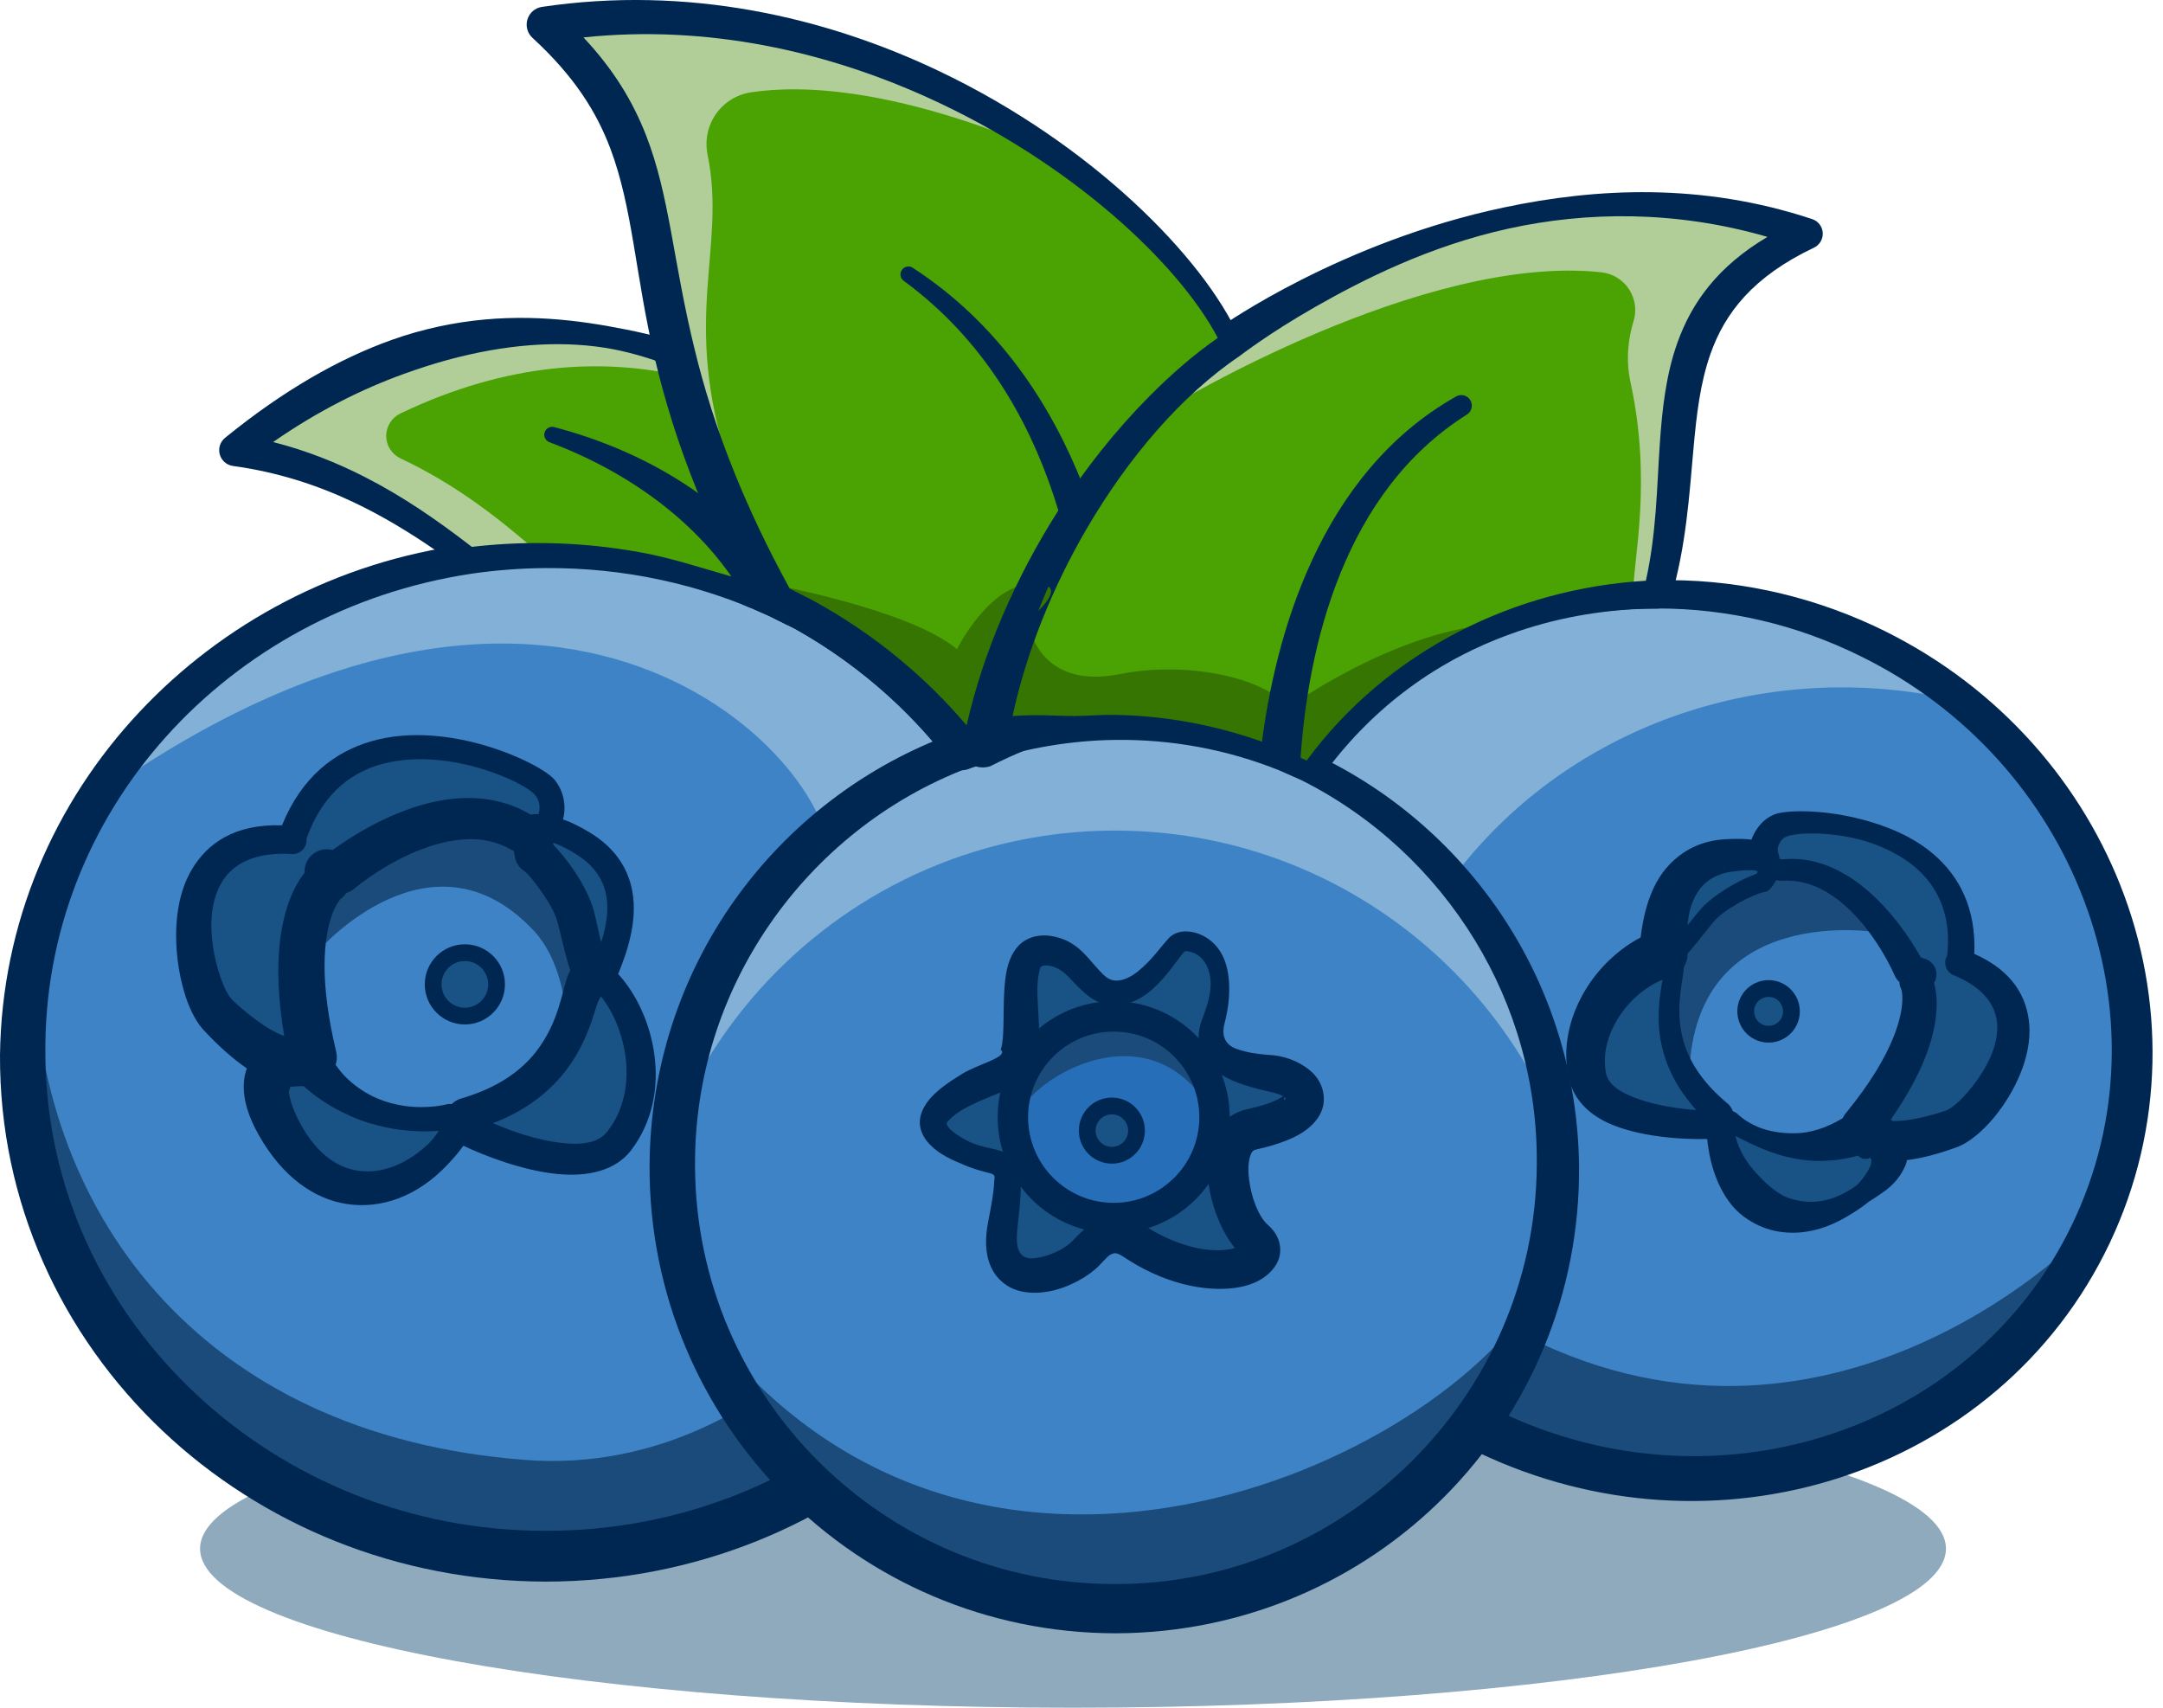 <svg width="95" height="75" viewBox="0 0 95 75" fill="none" xmlns="http://www.w3.org/2000/svg">
<path fill-rule="evenodd" clip-rule="evenodd" d="M47.127 61.029C68.287 61.029 85.467 64.159 85.467 68.015C85.467 71.87 68.287 75 47.127 75C25.966 75 8.787 71.87 8.787 68.015C8.787 64.159 25.966 61.029 47.127 61.029Z" fill="#8FA9BD"/>
<path fill-rule="evenodd" clip-rule="evenodd" d="M53.789 46.07C53.589 42.973 54.148 39.809 55.566 36.846C58.782 30.125 65.567 26.201 72.784 26.105C75.861 26.065 79.017 26.72 82.008 28.151C92.015 32.939 96.416 44.609 91.83 54.196C87.243 63.782 75.395 67.678 65.388 62.89C58.475 59.583 54.237 52.991 53.789 46.07Z" fill="#82B0D6"/>
<path fill-rule="evenodd" clip-rule="evenodd" d="M62.414 61.157C60.877 58.372 59.965 55.296 59.762 52.16C59.541 48.749 60.158 45.265 61.72 42.001C65.251 34.621 72.689 30.293 80.614 30.189C82.475 30.165 84.364 30.374 86.233 30.83C93.161 36.495 95.707 46.09 91.829 54.195C87.243 63.782 75.394 67.677 65.387 62.89C64.332 62.386 63.341 61.804 62.414 61.157V61.157Z" fill="#3F83C7"/>
<path fill-rule="evenodd" clip-rule="evenodd" d="M82.63 40.968C82.63 40.968 74.186 39.425 74.186 47.532L73.342 44.278L73.764 41.591L75.108 40.171L77.526 38.674L79.292 38.137L81.902 40.363L82.631 40.968H82.63Z" fill="#1A4B7B"/>
<path fill-rule="evenodd" clip-rule="evenodd" d="M91.453 54.938C86.622 63.98 75.132 67.552 65.387 62.89C64.332 62.386 63.339 61.805 62.413 61.158C61.409 59.34 60.672 57.396 60.225 55.393C61.38 55.678 63.127 56.461 65.671 57.952C79.727 66.187 91.311 54.383 91.311 54.383C91.311 54.383 91.365 54.589 91.453 54.938V54.938Z" fill="#1A4B7B"/>
<path fill-rule="evenodd" clip-rule="evenodd" d="M52.725 46.138C52.664 44.48 52.801 42.811 53.165 41.166C53.517 39.576 54.067 38.008 54.842 36.498C56.576 33.066 59.216 30.392 62.33 28.529C63.588 27.776 64.917 27.147 66.306 26.663C68.365 25.947 70.547 25.534 72.775 25.485C74.392 25.445 76.03 25.595 77.66 25.938C79.233 26.27 80.796 26.786 82.321 27.494C87.468 29.9 91.217 34.062 93.12 38.862C95.093 43.838 95.076 49.493 92.66 54.592C90.234 59.703 85.843 63.282 80.732 64.919C75.771 66.508 70.129 66.261 64.95 63.801C61.405 62.116 58.529 59.607 56.453 56.637C54.268 53.509 52.975 49.869 52.724 46.137L52.725 46.138ZM54.853 46C55.062 49.355 56.212 52.63 58.161 55.452C60.027 58.151 62.621 60.435 65.824 61.977C70.514 64.237 75.634 64.492 80.148 63.074C84.781 61.62 88.775 58.407 90.998 53.797C93.231 49.175 93.249 44.038 91.511 39.49C89.806 35.026 86.417 31.117 81.694 28.807C80.283 28.111 78.832 27.594 77.368 27.25C75.846 26.894 74.311 26.721 72.793 26.724C70.691 26.734 68.62 27.066 66.674 27.728C65.361 28.176 64.099 28.767 62.931 29.505C60.079 31.304 57.762 33.936 56.291 37.191C55.662 38.603 55.241 40.056 55.001 41.519C54.756 43.012 54.716 44.516 54.853 46V46Z" fill="#002752"/>
<path fill-rule="evenodd" clip-rule="evenodd" d="M35.185 27.111C38.307 28.787 40.98 31.14 42.986 33.961C43.206 34.271 43.419 34.587 43.623 34.907C43.787 35.166 43.946 35.428 44.099 35.693C45.922 38.848 46.96 42.475 46.96 46.332C46.96 58.482 36.662 68.346 23.979 68.346C11.296 68.346 0.998 58.482 0.998 46.332C0.998 35.288 9.504 26.134 20.578 24.556C21.688 24.398 22.823 24.316 23.979 24.316C27.584 24.316 30.997 25.113 34.035 26.534C34.425 26.716 34.809 26.909 35.185 27.111V27.111Z" fill="#1A4B7A"/>
<path fill-rule="evenodd" clip-rule="evenodd" d="M40.222 30.765C40.357 30.962 40.489 31.161 40.617 31.362C40.767 31.598 40.912 31.838 41.053 32.08C42.714 34.955 43.66 38.261 43.66 41.775C43.66 52.908 34.655 65.001 23.067 64.117C8.565 63.012 1.525 52.963 1.469 41.877C3.397 32.903 11.034 25.915 20.577 24.556C21.687 24.398 22.823 24.316 23.978 24.316C27.583 24.316 30.996 25.113 34.035 26.534C34.424 26.716 34.808 26.909 35.184 27.111C37.037 28.105 38.732 29.338 40.223 30.766L40.222 30.765Z" fill="#3F83C7"/>
<path fill-rule="evenodd" clip-rule="evenodd" d="M13.986 41.749C13.986 41.749 18.957 36.037 23.473 40.906C24.568 42.086 24.879 44.068 24.879 44.982C24.879 45.896 25.863 43.928 25.863 43.928L25.02 38.797L21.892 36.162L17.605 36.373L14.794 38.903L13.389 41.293L13.986 41.749V41.749Z" fill="#1A4B7B"/>
<path fill-rule="evenodd" clip-rule="evenodd" d="M4.375 34.842C7.854 29.41 13.724 25.532 20.576 24.556C21.686 24.398 22.822 24.316 23.978 24.316C27.583 24.316 30.996 25.113 34.034 26.534C34.424 26.716 34.807 26.909 35.184 27.111C38.306 28.786 40.979 31.139 42.985 33.96C43.205 34.27 43.417 34.586 43.621 34.907C43.786 35.165 43.945 35.427 44.098 35.693C44.301 36.043 44.493 36.399 44.676 36.76C43.799 38.341 43.081 39.586 43.081 39.586L36.251 38.481C38.032 35.402 26.805 20.305 6.091 33.756C5.498 34.141 4.926 34.502 4.375 34.842Z" fill="#82B0D6"/>
<path fill-rule="evenodd" clip-rule="evenodd" d="M35.455 26.607C37.063 27.434 38.559 28.437 39.917 29.586C41.298 30.755 42.533 32.077 43.6 33.523L44.275 34.491L44.782 35.297C45.768 36.943 46.544 38.721 47.079 40.594C47.602 42.424 47.889 44.347 47.918 46.331C47.953 49.52 47.312 52.567 46.109 55.34C44.877 58.182 43.054 60.733 40.799 62.86C36.47 66.943 30.526 69.454 23.977 69.461C17.43 69.451 11.486 66.941 7.159 62.856C2.705 58.651 -0.034 52.788 0 46.331C0.072 40.538 2.372 35.273 6.118 31.275C9.776 27.371 14.806 24.666 20.484 23.91C21.059 23.832 21.64 23.773 22.227 23.735C22.805 23.698 23.389 23.681 23.978 23.684C25.794 23.694 27.561 23.901 29.258 24.283C31.015 24.68 32.697 25.264 34.278 26.014L35.455 26.607V26.607ZM34.914 27.613L33.792 27.054C32.28 26.358 30.674 25.819 28.999 25.461C27.384 25.116 25.703 24.939 23.978 24.949C23.42 24.952 22.866 24.975 22.318 25.017C21.763 25.059 21.212 25.121 20.669 25.202C15.348 26.009 10.651 28.612 7.294 32.353C3.928 36.105 1.927 41.003 1.993 46.331C2.024 52.194 4.582 57.475 8.652 61.265C12.615 64.957 18.019 67.239 23.978 67.23C29.936 67.237 35.339 64.954 39.3 61.261C41.356 59.343 43.022 57.045 44.179 54.485C45.312 51.981 45.968 49.23 45.999 46.331C46.026 44.511 45.813 42.742 45.385 41.051C44.943 39.303 44.279 37.638 43.414 36.087L42.968 35.321L42.37 34.397C41.417 33.005 40.3 31.725 39.043 30.584C37.794 29.45 36.411 28.451 34.914 27.613Z" fill="#002752"/>
<path fill-rule="evenodd" clip-rule="evenodd" d="M57.471 33.703C63.953 36.859 68.425 43.512 68.425 51.201C68.425 61.935 59.71 70.649 48.976 70.649C38.242 70.649 29.527 61.935 29.527 51.201C29.527 42.839 34.816 35.703 42.227 32.957C42.262 32.944 42.297 32.931 42.332 32.918C42.607 32.818 42.885 32.724 43.165 32.636C45.001 32.061 46.952 31.752 48.976 31.752C51.614 31.752 54.13 32.278 56.425 33.232C56.779 33.379 57.127 33.536 57.471 33.703V33.703Z" fill="#82B0D6"/>
<path fill-rule="evenodd" clip-rule="evenodd" d="M68.345 49.421C68.398 50.007 68.425 50.6 68.425 51.2C68.425 61.934 59.71 70.649 48.976 70.649C38.242 70.649 29.527 61.934 29.527 51.2C29.527 50.6 29.554 50.007 29.608 49.422C31.834 44.05 36.232 39.803 41.703 37.776C41.74 37.762 41.778 37.748 41.816 37.734C42.112 37.626 42.412 37.525 42.715 37.43C44.693 36.811 46.796 36.477 48.976 36.477C51.819 36.477 54.53 37.044 57.004 38.072C57.385 38.23 57.761 38.4 58.131 38.58C62.724 40.815 66.379 44.681 68.345 49.421Z" fill="#3F83C7"/>
<path fill-rule="evenodd" clip-rule="evenodd" d="M67.71 56.44C63.365 64.36 42.533 73.765 30.719 57.858L30.717 57.905C33.451 65.339 40.599 70.648 48.977 70.648C57.895 70.648 65.42 64.632 67.71 56.44V56.44ZM68.469 54.32C68.481 54.236 68.487 54.191 68.487 54.191C68.482 54.234 68.476 54.277 68.469 54.32Z" fill="#1A4B7A"/>
<path fill-rule="evenodd" clip-rule="evenodd" d="M57.75 33.128C61.182 34.738 64.088 37.293 66.134 40.458C68.137 43.556 69.305 47.242 69.353 51.201C69.401 56.842 67.155 61.98 63.474 65.698C59.779 69.431 54.638 71.722 48.976 71.731C43.314 71.72 38.185 69.419 34.482 65.695C30.786 61.979 28.509 56.851 28.529 51.201C28.552 46.866 29.916 42.845 32.249 39.554C34.629 36.198 38.008 33.602 41.942 32.187L42.051 32.148L42.923 31.862C43.894 31.57 44.894 31.345 45.92 31.202C46.918 31.062 47.938 30.996 48.977 31.009C50.324 31.027 51.639 31.174 52.909 31.442C54.215 31.718 55.474 32.119 56.673 32.635L57.75 33.128V33.128ZM57.191 34.278L56.177 33.829C55.047 33.376 53.863 33.031 52.639 32.805C51.453 32.585 50.228 32.48 48.977 32.495C48.017 32.507 47.074 32.594 46.155 32.745C45.213 32.898 44.296 33.122 43.408 33.41L42.613 33.689L42.513 33.727C38.943 35.088 35.912 37.525 33.784 40.624C31.717 43.634 30.505 47.276 30.526 51.201C30.544 56.284 32.628 60.88 35.971 64.205C39.308 67.523 43.904 69.577 48.976 69.568C54.047 69.576 58.634 67.512 61.977 64.202C65.335 60.878 67.453 56.294 67.496 51.201C67.54 47.579 66.542 44.188 64.785 41.305C62.963 38.315 60.334 35.866 57.19 34.279L57.191 34.278Z" fill="#002752"/>
<path fill-rule="evenodd" clip-rule="evenodd" d="M20.416 41.838C21.184 41.838 21.808 42.462 21.808 43.23C21.808 43.999 21.184 44.623 20.416 44.623C19.647 44.623 19.023 43.999 19.023 43.23C19.023 42.462 19.648 41.838 20.416 41.838Z" fill="#195285"/>
<path fill-rule="evenodd" clip-rule="evenodd" d="M20.417 41.471C21.389 41.471 22.178 42.26 22.178 43.231C22.178 44.203 21.388 44.992 20.417 44.992C19.445 44.992 18.656 44.203 18.656 43.231C18.656 42.26 19.445 41.471 20.417 41.471ZM20.417 42.207C19.852 42.207 19.393 42.666 19.393 43.231C19.393 43.797 19.852 44.255 20.417 44.255C20.982 44.255 21.441 43.797 21.441 43.231C21.441 42.666 20.982 42.207 20.417 42.207Z" fill="#002752"/>
<path fill-rule="evenodd" clip-rule="evenodd" d="M13.597 47.657C13.495 47.698 13.17 47.802 12.605 47.717C12.084 47.639 11.697 47.19 11.697 46.662C11.697 46.134 12.084 45.686 12.606 45.608C12.869 45.569 13.126 45.566 13.339 45.581C13.865 45.619 14.284 46.036 14.325 46.563C14.363 47.055 14.058 47.505 13.597 47.657V47.657Z" fill="#002752"/>
<path fill-rule="evenodd" clip-rule="evenodd" d="M12.763 46.662C12.213 46.579 11.172 46.175 9.584 44.587C8.445 43.447 6.943 36.591 12.66 36.88C12.726 36.884 12.791 36.889 12.853 36.897C12.844 36.814 12.851 36.735 12.877 36.663C15.228 30.187 23.188 33.624 23.948 34.601C24.412 35.197 24.291 36.01 23.883 36.413C24.201 36.364 24.727 36.507 25.584 37.027C28.293 38.67 27.02 41.542 26.511 42.746C26.483 42.813 26.455 42.867 26.427 42.912C26.447 42.928 26.467 42.946 26.488 42.966C28.039 44.425 28.966 47.806 27.206 50.098C25.838 51.879 21.845 50.278 20.431 49.55C20.316 49.49 20.247 49.369 20.253 49.24C20.259 49.111 20.334 48.982 20.459 48.948C25.795 47.444 25.163 43.105 25.973 42.765C25.702 42.196 25.471 40.935 25.284 40.245C24.983 39.134 23.802 37.721 23.478 37.512C23.478 37.512 23.319 36.95 23.532 36.626C23.324 36.689 23.083 36.665 22.828 36.519C19.427 34.565 14.94 38.291 14.94 38.291C14.744 38.324 14.545 38.312 14.351 38.268C14.398 38.515 14.387 38.695 14.387 38.695C14.387 38.695 12.32 40.215 13.74 46.434C13.609 46.547 13.441 46.603 13.262 46.644C13.117 46.633 12.943 46.635 12.764 46.662H12.763ZM12.763 46.662C13.085 46.71 13.239 46.649 13.239 46.649C13.247 46.647 13.255 46.646 13.262 46.644C13.466 46.659 13.613 46.699 13.636 46.728C16.067 49.924 19.749 49.044 19.749 49.044C19.749 49.044 21 48.928 19.24 50.688C16.91 53.018 13.867 52.656 12.2 49.437C11.126 47.364 11.986 46.778 12.763 46.661V46.662Z" fill="#195285"/>
<path fill-rule="evenodd" clip-rule="evenodd" d="M12.385 36.246C13.257 34.101 14.707 33.022 16.301 32.557C19.703 31.565 23.82 33.551 24.376 34.267C24.679 34.653 24.804 35.106 24.792 35.536C24.788 35.691 24.766 35.842 24.728 35.986C24.749 35.993 24.77 36.001 24.791 36.009C25.084 36.115 25.441 36.285 25.875 36.544C26.948 37.187 27.48 38.005 27.707 38.85C28.096 40.294 27.527 41.854 27.15 42.775C27.942 43.635 28.56 44.942 28.744 46.34C28.93 47.76 28.666 49.265 27.731 50.503C27.043 51.415 25.82 51.692 24.472 51.559C22.965 51.411 21.304 50.769 20.351 50.319C20.192 50.546 19.973 50.814 19.676 51.127C18.336 52.56 16.727 53.108 15.223 52.876C13.776 52.654 12.398 51.669 11.374 49.865C10.68 48.645 10.633 47.778 10.76 47.202C10.782 47.105 10.809 47.011 10.842 46.924C10.833 46.918 10.824 46.911 10.814 46.904C10.294 46.541 9.664 46.017 8.937 45.232C8.677 44.953 8.378 44.449 8.158 43.783C7.653 42.252 7.449 39.855 8.412 38.208C9.089 37.051 10.291 36.179 12.383 36.247L12.385 36.246ZM12.483 45.501C12.205 43.848 12.178 42.557 12.273 41.559C12.443 39.794 12.988 38.817 13.38 38.328C13.362 38.046 13.469 37.767 13.675 37.569C13.911 37.341 14.247 37.248 14.566 37.322L14.615 37.326C15.325 36.808 17.232 35.537 19.339 35.16C20.645 34.927 22.019 35.021 23.264 35.753C23.279 35.762 23.302 35.773 23.312 35.778C23.425 35.749 23.54 35.744 23.651 35.76C23.678 35.68 23.694 35.593 23.697 35.504C23.703 35.312 23.652 35.108 23.518 34.935C23.043 34.324 19.499 32.721 16.611 33.602C15.286 34.006 14.12 34.98 13.461 36.832C13.481 37.018 13.415 37.203 13.282 37.334C13.149 37.466 12.963 37.529 12.776 37.506L12.627 37.497C11.03 37.452 10.108 38.022 9.659 38.893C9.081 40.013 9.257 41.529 9.601 42.661C9.78 43.254 10.006 43.735 10.227 43.942C10.751 44.428 11.211 44.784 11.61 45.046C11.959 45.275 12.248 45.416 12.482 45.501H12.483ZM24.313 37.015C24.308 37.026 24.302 37.038 24.296 37.049C24.297 37.069 24.299 37.098 24.299 37.098C24.571 37.377 24.929 37.801 25.252 38.292C25.615 38.842 25.943 39.468 26.088 40.025C26.181 40.383 26.285 40.895 26.4 41.384C26.571 40.866 26.702 40.271 26.667 39.671C26.621 38.89 26.266 38.106 25.291 37.506C25.006 37.331 24.763 37.201 24.553 37.11C24.464 37.071 24.385 37.04 24.313 37.015ZM26.392 43.757C26.324 43.879 26.247 44.017 26.206 44.155C25.957 44.995 25.59 46.119 24.731 47.169C24.063 47.987 23.1 48.769 21.651 49.327C22.486 49.687 23.589 50.072 24.618 50.19C25.45 50.286 26.242 50.249 26.676 49.692C27.411 48.751 27.611 47.59 27.484 46.495C27.363 45.448 26.951 44.454 26.391 43.757H26.392ZM19.268 49.664C18.864 49.695 18.286 49.706 17.619 49.624C17.166 49.566 16.672 49.467 16.156 49.305C15.698 49.162 15.236 48.958 14.756 48.701C14.276 48.443 13.804 48.119 13.336 47.702C13.286 47.706 13.234 47.706 13.183 47.702L12.919 47.716C12.883 47.721 12.847 47.725 12.811 47.727C12.799 47.729 12.786 47.732 12.774 47.736C12.766 47.739 12.754 47.741 12.743 47.743C12.747 47.796 12.681 47.893 12.691 47.984C12.726 48.258 12.827 48.596 13.022 49.011C13.642 50.329 14.507 51.146 15.509 51.375C16.588 51.62 17.759 51.223 18.8 50.249C19.018 50.043 19.161 49.834 19.268 49.664ZM24.263 37.104C24.263 37.104 24.263 37.105 24.262 37.105C24.262 37.105 24.262 37.104 24.263 37.104ZM22.571 37.375C22.51 37.349 22.448 37.318 22.386 37.282C21.521 36.797 20.572 36.781 19.679 36.958C17.469 37.397 15.554 39.032 15.554 39.032C15.452 39.117 15.334 39.18 15.208 39.216C15.144 39.317 15.061 39.406 14.963 39.479C14.963 39.479 14.249 40.173 14.255 42.455C14.258 43.436 14.401 44.665 14.768 46.198C14.811 46.389 14.8 46.585 14.741 46.764C14.905 46.998 15.076 47.207 15.27 47.386C15.678 47.766 16.114 48.044 16.552 48.231C16.969 48.41 17.381 48.516 17.76 48.569C18.826 48.719 19.618 48.499 19.618 48.499C19.644 48.492 19.67 48.489 19.696 48.486C19.696 48.486 19.751 48.483 19.837 48.489C19.953 48.374 20.096 48.29 20.259 48.243C21.884 47.769 22.89 47.017 23.531 46.204C24.575 44.881 24.695 43.424 24.965 42.781C24.99 42.722 25.017 42.667 25.044 42.616C25.005 42.498 24.967 42.371 24.929 42.24C24.759 41.645 24.606 40.925 24.476 40.462C24.365 40.066 24.108 39.631 23.841 39.243C23.504 38.752 23.155 38.333 23.007 38.24C22.829 38.126 22.699 37.95 22.642 37.747C22.642 37.747 22.598 37.592 22.571 37.375Z" fill="#002752"/>
<path fill-rule="evenodd" clip-rule="evenodd" d="M78.112 43.513C77.612 43.273 77.012 43.485 76.772 43.985C76.533 44.485 76.745 45.085 77.245 45.324C77.744 45.563 78.344 45.352 78.584 44.852C78.823 44.352 78.611 43.752 78.112 43.513Z" fill="#195285"/>
<path fill-rule="evenodd" clip-rule="evenodd" d="M78.269 43.18C78.953 43.506 79.242 44.327 78.915 45.01C78.588 45.693 77.768 45.982 77.085 45.655C76.402 45.328 76.112 44.508 76.439 43.825C76.766 43.142 77.587 42.852 78.269 43.18ZM77.952 43.844C77.635 43.693 77.256 43.827 77.104 44.143C76.953 44.46 77.087 44.84 77.403 44.991C77.719 45.142 78.099 45.008 78.251 44.692C78.402 44.376 78.268 43.996 77.952 43.844Z" fill="#002752"/>
<path fill-rule="evenodd" clip-rule="evenodd" d="M81.29 50.573C80.945 50.236 80.866 49.703 81.111 49.278C81.375 48.821 81.933 48.625 82.424 48.818C82.607 48.89 82.817 48.994 83.019 49.13C83.456 49.425 83.611 49.996 83.383 50.473C83.156 50.949 82.614 51.187 82.11 51.032C81.588 50.872 81.355 50.647 81.29 50.573V50.573Z" fill="#002752"/>
<path fill-rule="evenodd" clip-rule="evenodd" d="M73.057 41.895C73.052 41.849 73.051 41.795 73.054 41.732C73.106 40.59 73.186 37.844 75.944 37.569C76.817 37.483 77.285 37.569 77.518 37.727C77.348 37.255 77.559 36.568 78.15 36.273C79.119 35.789 86.697 36.082 86.107 42.08C86.101 42.146 86.077 42.211 86.038 42.273C86.09 42.29 86.143 42.31 86.197 42.333C90.816 44.262 87.044 49.105 85.714 49.574C83.862 50.227 82.889 50.154 82.423 50.012C82.292 49.923 82.156 49.856 82.037 49.81C81.912 49.71 81.799 49.602 81.739 49.463C85.207 45.093 84.15 43.113 84.15 43.113C84.15 43.113 84.21 42.967 84.34 42.79C84.17 42.752 84.008 42.686 83.866 42.586C83.866 42.586 81.733 37.952 78.312 38.21C78.055 38.229 77.857 38.157 77.716 38.029C77.762 38.364 77.424 38.748 77.424 38.748C77.09 38.79 75.625 39.459 74.967 40.222C74.559 40.695 73.901 41.603 73.472 41.95C73.982 42.524 71.846 45.709 75.489 48.91C75.574 48.985 75.585 49.114 75.541 49.218C75.497 49.322 75.397 49.392 75.284 49.396C73.893 49.436 70.138 49.193 69.731 47.271C69.208 44.798 71.215 42.48 72.99 41.914C73.013 41.907 73.036 41.9 73.058 41.895H73.057ZM82.422 50.012C82.992 50.397 83.448 51.184 81.819 52.414C79.288 54.324 76.751 53.461 75.792 50.743C75.068 48.691 76.011 49.254 76.011 49.254C76.011 49.254 78.584 51.338 81.709 49.735C81.739 49.72 81.869 49.744 82.036 49.81C82.041 49.814 82.046 49.818 82.052 49.823C82.052 49.823 82.151 49.929 82.423 50.013L82.422 50.012Z" fill="#195285"/>
<path fill-rule="evenodd" clip-rule="evenodd" d="M72.055 41.172C72.174 40.234 72.439 38.897 73.312 37.982C73.886 37.38 74.682 36.9 75.871 36.852C76.306 36.831 76.652 36.84 76.927 36.874C76.953 36.797 76.984 36.72 77.022 36.646C77.201 36.29 77.486 35.962 77.902 35.78C78.339 35.579 79.944 35.525 81.669 35.96C82.814 36.249 84.018 36.725 84.957 37.545C86.049 38.498 86.796 39.883 86.714 41.892C88.4 42.637 89.027 43.796 89.125 44.979C89.245 46.429 88.463 47.996 87.599 49.053C87.03 49.751 86.404 50.211 85.992 50.365C85.114 50.691 84.416 50.859 83.866 50.935C83.828 50.94 83.791 50.945 83.754 50.949C83.743 51.022 83.724 51.097 83.691 51.173C83.527 51.552 83.265 52.001 82.585 52.446C82.433 52.546 82.276 52.661 82.086 52.77C81.751 53.047 81.407 53.261 81.077 53.453C80.05 54.053 79.047 54.242 78.107 54.087C77.637 54.01 77.194 53.831 76.785 53.568C76.528 53.404 76.286 53.199 76.08 52.952C75.645 52.432 75.333 51.761 75.138 50.974C75.053 50.585 75.003 50.274 74.981 50.023C73.869 50.051 71.937 49.929 70.611 49.31C69.742 48.905 69.136 48.273 68.928 47.441C68.579 46.041 68.93 44.664 69.606 43.518C70.221 42.476 71.135 41.654 72.055 41.171L72.055 41.172ZM74.501 48.753C73.594 47.739 73.157 46.752 72.968 45.852C72.734 44.734 72.889 43.751 73.021 43.027C72.357 43.293 71.676 43.831 71.192 44.532C70.687 45.262 70.365 46.155 70.53 47.102C70.626 47.649 71.165 47.961 71.778 48.2C72.65 48.542 73.701 48.694 74.501 48.752L74.501 48.753ZM74.118 40.636C74.319 40.386 74.51 40.144 74.665 39.965C74.969 39.606 75.435 39.264 75.896 38.983C76.379 38.689 76.861 38.472 77.155 38.372C77.171 38.347 77.188 38.318 77.204 38.286C77.188 38.278 77.172 38.267 77.156 38.257C77.071 38.205 76.928 38.218 76.716 38.22C76.523 38.221 76.293 38.247 76.014 38.288C75.147 38.426 74.681 38.893 74.419 39.433C74.233 39.817 74.151 40.24 74.118 40.635V40.636ZM78.157 37.721L78.275 37.743C79.464 37.617 80.526 38.029 81.43 38.65C82.97 39.71 84.016 41.421 84.367 42.052L84.493 42.096C84.728 42.148 84.921 42.316 85.006 42.542C85.083 42.749 85.059 42.979 84.945 43.166C85.085 43.661 85.195 44.637 84.667 46.147C84.379 46.969 83.876 47.969 83.049 49.163C83.07 49.187 83.092 49.21 83.114 49.234C83.327 49.24 83.599 49.223 83.939 49.167C84.349 49.099 84.843 48.983 85.434 48.786C85.758 48.68 86.243 48.22 86.692 47.632C87.246 46.906 87.748 45.974 87.72 45.06C87.695 44.226 87.201 43.451 85.962 42.895L85.845 42.846C85.67 42.788 85.532 42.652 85.47 42.479C85.409 42.31 85.427 42.123 85.519 41.969C85.766 39.791 84.79 38.425 83.471 37.624C82.843 37.242 82.144 36.974 81.462 36.818C80.052 36.496 78.74 36.584 78.396 36.77C78.249 36.853 78.166 36.992 78.113 37.13C78.063 37.26 78.072 37.4 78.119 37.512C78.144 37.581 78.156 37.652 78.157 37.722V37.721ZM81.659 50.737C81.659 50.737 81.659 50.737 81.659 50.737L81.668 50.743C81.668 50.743 81.663 50.739 81.659 50.737ZM81.6 50.754C80.524 51.047 79.577 51.038 78.741 50.866C78.003 50.716 77.389 50.455 76.89 50.222C76.63 50.1 76.403 49.985 76.222 49.888C76.264 50.057 76.324 50.273 76.444 50.514C76.689 51.038 77.033 51.428 77.375 51.771C77.512 51.909 77.647 52.039 77.792 52.154C78.016 52.33 78.239 52.496 78.501 52.592C79.132 52.823 79.864 52.874 80.643 52.564C80.945 52.443 81.245 52.268 81.55 52.059C81.86 51.733 82.039 51.451 82.152 51.204C82.195 51.112 82.182 51.023 82.191 50.945C82.196 50.909 82.14 50.861 82.14 50.861C82.14 50.861 82.082 50.845 82.089 50.861C82.098 50.881 82.032 50.889 82.032 50.889C82.032 50.889 81.999 50.91 81.987 50.901C81.942 50.866 81.876 50.914 81.824 50.895C81.744 50.854 81.678 50.816 81.628 50.775C81.618 50.768 81.609 50.76 81.6 50.753L81.6 50.754ZM80.93 49.11C80.96 49.042 80.999 48.976 81.047 48.916C82.161 47.56 82.797 46.452 83.152 45.574C83.737 44.128 83.509 43.455 83.509 43.455C83.454 43.352 83.425 43.239 83.423 43.126C83.341 43.059 83.276 42.974 83.231 42.877C83.231 42.877 82.361 40.795 80.768 39.551C80.089 39.021 79.281 38.636 78.344 38.678C78.224 38.684 78.112 38.677 78.01 38.659C77.892 38.878 77.749 39.038 77.749 39.038C77.679 39.118 77.581 39.169 77.475 39.183C77.306 39.201 76.813 39.401 76.309 39.688C75.919 39.91 75.523 40.186 75.264 40.481C74.992 40.801 74.605 41.315 74.254 41.727C74.209 41.78 74.165 41.831 74.121 41.88C74.124 42.092 74.064 42.295 73.955 42.467C73.95 42.559 73.941 42.658 73.926 42.763C73.834 43.425 73.606 44.453 73.913 45.63C74.147 46.526 74.712 47.498 75.878 48.465C75.987 48.556 76.061 48.674 76.109 48.804C76.191 48.836 76.241 48.867 76.241 48.867C76.259 48.877 76.277 48.89 76.293 48.903C76.293 48.903 76.611 49.242 77.211 49.493C77.64 49.674 78.207 49.781 78.842 49.771C79.495 49.762 80.194 49.554 80.929 49.11H80.93ZM81.361 50.55L81.43 50.613L81.41 50.594H81.411C81.391 50.577 81.374 50.562 81.36 50.55L81.361 50.55Z" fill="#002752"/>
<path fill-rule="evenodd" clip-rule="evenodd" d="M44.645 46.623C45.297 45.151 43.953 41.185 46.342 41.809C47.517 42.116 47.866 43.68 49.078 43.61C50.29 43.541 51.226 41.983 51.675 41.497C52.126 41.012 54.342 41.601 53.303 44.822C52.751 46.534 54.411 46.935 55.832 47.143C57.252 47.351 58.533 48.84 54.966 49.602C53.235 49.972 53.962 53.447 55.105 54.451C56.248 55.455 53.304 56.702 49.979 54.624C48.834 53.908 48.455 54.243 47.693 55.04C46.759 56.016 43.527 57.092 44.047 53.767C44.567 50.443 44.091 51.368 42.428 50.641C38.311 48.84 44.338 47.315 44.645 46.623Z" fill="#195285"/>
<path fill-rule="evenodd" clip-rule="evenodd" d="M43.949 46.12C43.93 46.178 43.909 46.233 43.884 46.284L43.949 46.12ZM43.949 46.12C44.076 45.719 44.07 45.158 44.078 44.59C44.09 43.762 44.1 42.92 44.292 42.324C44.464 41.791 44.753 41.403 45.189 41.216C45.517 41.075 45.944 41.018 46.506 41.184C46.813 41.275 47.08 41.418 47.316 41.606C47.692 41.905 47.987 42.309 48.307 42.649C48.514 42.868 48.72 43.076 49.048 43.066C49.389 43.056 49.703 42.88 49.984 42.656C50.591 42.171 51.065 41.477 51.346 41.189C51.486 41.045 51.702 40.932 51.974 40.91C52.471 40.87 53.196 41.114 53.627 41.844C53.819 42.167 53.943 42.588 53.978 43.127C54.011 43.625 53.971 44.231 53.776 44.973C53.669 45.414 53.77 45.703 53.998 45.895C54.165 46.035 54.395 46.099 54.639 46.166C55.047 46.277 55.51 46.315 55.948 46.347C56.613 46.42 57.248 46.726 57.638 47.104C57.958 47.412 58.115 47.789 58.141 48.167C58.173 48.626 57.992 49.154 57.361 49.628C56.944 49.941 56.242 50.249 55.155 50.488C55.005 50.519 54.945 50.654 54.901 50.801C54.814 51.095 54.815 51.453 54.862 51.818C54.963 52.592 55.264 53.417 55.683 53.791C56.143 54.2 56.268 54.651 56.22 55.05C56.154 55.616 55.59 56.309 54.462 56.526C53.313 56.747 51.474 56.555 49.54 55.324C49.254 55.141 49.087 55.009 48.917 55.045C48.687 55.094 48.529 55.324 48.268 55.59C47.814 56.054 46.939 56.555 46.068 56.717C45.384 56.844 44.711 56.776 44.213 56.448C43.592 56.04 43.098 55.219 43.399 53.666C43.555 52.868 43.647 52.331 43.661 51.958C43.668 51.783 43.712 51.676 43.653 51.613C43.578 51.532 43.45 51.521 43.288 51.477C43.004 51.398 42.648 51.306 42.223 51.108C40.858 50.576 40.44 49.9 40.401 49.37C40.375 49.011 40.524 48.655 40.8 48.307C41.124 47.9 41.685 47.509 42.277 47.15C42.955 46.74 44.233 46.44 43.983 46.128C43.97 46.111 43.958 46.111 43.947 46.121L43.949 46.12ZM54.238 54.81C53.575 54.017 53.054 52.607 53.037 51.388C53.019 50.032 53.613 48.967 54.779 48.713C55.379 48.586 55.819 48.438 56.129 48.278C56.211 48.237 56.301 48.181 56.359 48.143C56.2 48.052 55.898 47.969 55.717 47.936C54.738 47.716 53.678 47.399 53.133 46.776C52.693 46.273 52.45 45.611 52.834 44.669C53.055 44.092 53.175 43.61 53.174 43.203C53.174 42.979 53.135 42.782 53.08 42.612C52.919 42.11 52.566 41.859 52.256 41.798C52.151 41.778 52.052 41.753 52.007 41.803C51.725 42.124 51.252 42.88 50.636 43.429C50.191 43.824 49.673 44.104 49.11 44.151C48.753 44.182 48.448 44.103 48.169 43.97C47.801 43.793 47.491 43.485 47.179 43.163C46.89 42.863 46.609 42.529 46.179 42.432C45.997 42.391 45.861 42.383 45.758 42.434C45.669 42.48 45.667 42.597 45.639 42.712C45.487 43.311 45.599 44.184 45.629 44.987C45.658 45.753 45.607 46.465 45.406 46.961C45.35 47.086 45.256 47.236 45.09 47.374C44.938 47.501 44.687 47.65 44.366 47.797C43.586 48.155 42.278 48.565 41.726 49.152C41.66 49.224 41.567 49.269 41.582 49.351C41.602 49.458 41.685 49.562 41.826 49.68C42.017 49.839 42.281 50.003 42.632 50.172C43.091 50.361 43.453 50.416 43.725 50.481C44.041 50.557 44.27 50.667 44.445 50.832C44.623 51 44.75 51.243 44.807 51.637C44.867 52.052 44.827 52.727 44.694 53.867C44.606 54.602 44.682 55.02 44.983 55.191C45.197 55.313 45.477 55.265 45.757 55.201C46.294 55.08 46.841 54.782 47.116 54.487C47.649 53.916 48.082 53.571 48.559 53.458C49.034 53.346 49.603 53.426 50.416 53.922C51.989 54.888 53.438 55.053 54.236 54.81H54.238ZM56.408 48.175C56.397 48.248 56.389 48.342 56.43 48.311C56.487 48.268 56.469 48.221 56.408 48.175Z" fill="#002752"/>
<path fill-rule="evenodd" clip-rule="evenodd" d="M48.915 44.639C51.359 44.639 53.343 46.623 53.343 49.067C53.343 51.511 51.36 53.496 48.915 53.496C46.47 53.496 44.486 51.512 44.486 49.067C44.486 46.623 46.471 44.639 48.915 44.639Z" fill="#266EB7"/>
<path fill-rule="evenodd" clip-rule="evenodd" d="M45.018 48.473C46.085 47.022 50.262 44.717 52.844 48.248L52.508 46.453L49.675 44.818L47.258 45.095L45.438 46.569L45.018 48.473Z" fill="#1A4B7B"/>
<path fill-rule="evenodd" clip-rule="evenodd" d="M48.914 43.971C51.727 43.971 54.01 46.254 54.01 49.067C54.01 51.88 51.727 54.163 48.914 54.163C46.101 54.163 43.818 51.879 43.818 49.067C43.818 46.254 46.102 43.971 48.914 43.971ZM48.914 45.305C46.839 45.305 45.154 46.99 45.154 49.066C45.154 51.142 46.839 52.827 48.914 52.827C50.99 52.827 52.675 51.142 52.675 49.066C52.675 46.99 50.99 45.305 48.914 45.305Z" fill="#002752"/>
<path fill-rule="evenodd" clip-rule="evenodd" d="M48.834 48.574C49.432 48.574 49.917 49.059 49.917 49.657C49.917 50.254 49.432 50.739 48.834 50.739C48.237 50.739 47.752 50.254 47.752 49.657C47.752 49.059 48.237 48.574 48.834 48.574Z" fill="#195285"/>
<path fill-rule="evenodd" clip-rule="evenodd" d="M48.834 48.203C49.634 48.203 50.284 48.853 50.284 49.654C50.284 50.455 49.634 51.105 48.834 51.105C48.033 51.105 47.383 50.455 47.383 49.654C47.383 48.853 48.033 48.203 48.834 48.203ZM48.834 48.94C48.44 48.94 48.119 49.26 48.119 49.654C48.119 50.048 48.44 50.368 48.834 50.368C49.227 50.368 49.548 50.048 49.548 49.654C49.548 49.26 49.227 48.94 48.834 48.94Z" fill="#002752"/>
<path fill-rule="evenodd" clip-rule="evenodd" d="M43.167 32.636C44.326 25.714 48.882 18.354 54.038 14.986C54.212 14.871 66.168 5.645 79.379 10.264C71.908 13.704 74.545 19.682 72.785 26.105C66.778 26.183 61.071 28.915 57.471 33.703C57.128 33.536 56.78 33.379 56.425 33.232C54.131 32.278 51.614 31.752 48.977 31.752C46.953 31.752 45.001 32.062 43.166 32.636H43.167Z" fill="#4BA203"/>
<path fill-rule="evenodd" clip-rule="evenodd" d="M65.961 27.387C62.624 28.644 59.659 30.793 57.471 33.702C57.128 33.535 56.78 33.378 56.425 33.231C54.131 32.278 51.614 31.752 48.977 31.752C46.953 31.752 45.001 32.062 43.166 32.636C43.441 30.998 43.905 29.336 44.522 27.707L45.184 27.438C45.184 27.438 45.594 30.31 49.17 29.607C52.745 28.904 56.203 30.134 56.496 31.131C56.496 31.131 61.349 27.576 65.961 27.387Z" fill="#367501"/>
<path fill-rule="evenodd" clip-rule="evenodd" d="M55.027 14.296C54.919 14.612 51.332 17.893 51.332 17.893C51.332 17.893 62.504 11.1 70.339 11.96C70.832 12.014 71.275 12.286 71.547 12.701C71.82 13.116 71.893 13.631 71.747 14.105C71.522 14.844 71.392 15.777 71.614 16.794C72.562 21.149 71.744 24.558 71.744 25.868C71.744 25.972 71.785 26.061 71.863 26.138C72.17 26.12 72.477 26.109 72.785 26.104C74.545 19.682 71.908 13.704 79.38 10.264C68.335 6.403 58.167 12.218 55.029 14.296H55.027Z" fill="#B1CE98"/>
<path fill-rule="evenodd" clip-rule="evenodd" d="M42.114 32.461C42.745 28.995 44.191 25.43 46.14 22.292C48.212 18.957 50.842 16.103 53.619 14.346C53.734 14.274 58.904 10.613 66.08 9.105C70.096 8.26 74.744 8.009 79.603 9.626C79.863 9.717 80.043 9.957 80.056 10.233C80.069 10.509 79.913 10.766 79.662 10.881C77.004 12.145 75.757 13.735 75.118 15.561C74.674 16.831 74.513 18.208 74.382 19.663C74.194 21.753 74.057 23.987 73.386 26.27C73.312 26.538 73.071 26.725 72.793 26.729C69.873 26.702 67.012 27.315 64.429 28.513C61.814 29.726 59.486 31.53 57.666 33.851C57.596 33.944 57.469 33.974 57.364 33.923L56.33 33.462C55.176 32.998 53.969 32.641 52.718 32.411C51.506 32.188 50.255 32.088 48.977 32.11C48.353 32.123 47.73 32.123 47.129 32.237C46.974 32.267 46.83 32.321 46.679 32.366C45.545 32.7 44.512 33.135 43.484 33.656C43.131 33.767 42.745 33.686 42.465 33.442C42.186 33.198 42.053 32.827 42.114 32.461V32.461ZM44.471 31.448C44.755 31.428 45.042 31.416 45.335 31.41C45.951 31.399 46.548 31.447 47.174 31.446C47.77 31.444 48.37 31.385 48.977 31.396C50.298 31.419 51.586 31.572 52.831 31.838C54.111 32.111 55.346 32.499 56.52 33.004L57.391 33.4C59.162 30.994 61.458 29.091 64.055 27.749C66.578 26.444 69.385 25.676 72.287 25.505C72.749 23.438 72.77 21.43 72.896 19.547C73.002 17.95 73.176 16.436 73.673 15.049C74.308 13.275 75.452 11.694 77.627 10.404C73.582 9.23 69.676 9.292 66.278 10.035C62.78 10.8 59.858 12.288 57.774 13.474C55.728 14.639 54.51 15.591 54.456 15.627C51.917 17.339 49.558 20.079 47.716 23.24C46.225 25.799 45.079 28.639 44.471 31.448V31.448Z" fill="#002752"/>
<path fill-rule="evenodd" clip-rule="evenodd" d="M29.878 16.5C30.589 19.178 31.726 22.312 33.809 26.125C32.134 25.481 30.361 25.013 28.512 24.747C27.046 24.466 25.53 24.318 23.978 24.318C23.883 24.318 23.787 24.318 23.692 24.32C22.635 24.332 21.595 24.413 20.577 24.558C17.862 22.518 14.684 20.437 10.328 19.772C18.084 13.61 24.949 13.941 29.641 15.567C29.715 15.871 29.793 16.183 29.878 16.5V16.5Z" fill="#B1CE98"/>
<path fill-rule="evenodd" clip-rule="evenodd" d="M33.809 26.126C32.134 25.482 30.36 25.013 28.511 24.747C27.046 24.466 25.529 24.318 23.978 24.318C23.882 24.318 23.787 24.318 23.691 24.32C21.959 22.792 20.004 21.265 17.588 20.131C17.207 19.951 16.963 19.567 16.963 19.145C16.963 18.724 17.205 18.339 17.586 18.158C22.351 15.879 26.513 15.745 29.877 16.5C30.589 19.179 31.726 22.314 33.809 26.126V26.126Z" fill="#4BA203"/>
<path fill-rule="evenodd" clip-rule="evenodd" d="M19.088 24.139C17.985 23.384 16.799 22.656 15.489 22.039C13.933 21.306 12.2 20.733 10.221 20.463C9.946 20.421 9.722 20.22 9.65 19.951C9.579 19.682 9.673 19.397 9.891 19.224C12.43 17.159 14.873 15.759 17.205 14.928C17.904 14.679 18.595 14.486 19.272 14.34C22.019 13.748 24.512 13.933 26.717 14.325C27.823 14.521 28.864 14.749 29.816 15.059C29.989 15.119 30.119 15.263 30.162 15.442C30.627 17.075 31.247 18.878 32.18 20.908C32.9 22.474 33.812 24.16 34.966 26.017C35.038 26.146 35.08 26.286 35.095 26.428C35.125 26.727 35.029 27.033 34.815 27.262C34.745 27.337 34.667 27.4 34.583 27.451L33.791 27.056C33.405 26.878 33.013 26.711 32.615 26.553C32.579 26.523 32.541 26.494 32.502 26.464C32.333 26.336 32.167 26.222 31.976 26.129C31.369 25.832 30.697 25.676 30.035 25.501C28.109 24.991 26.073 24.759 23.977 24.783C23.415 24.792 22.858 24.82 22.307 24.868C21.748 24.916 21.195 24.984 20.649 25.07C20.513 25.089 20.374 25.054 20.264 24.971C19.882 24.693 19.49 24.414 19.088 24.139ZM32.2 25.147C31.617 23.852 31.135 22.64 30.729 21.498C29.995 19.436 29.51 17.619 29.173 15.969C28.364 15.682 27.495 15.419 26.558 15.272C24.495 14.949 22.162 15.124 19.633 15.815C19.016 15.984 18.386 16.187 17.741 16.42C15.92 17.078 13.992 18.027 11.996 19.413C13.469 19.791 14.801 20.323 16.024 20.949C17.72 21.815 19.207 22.855 20.571 23.9C20.622 23.939 20.673 23.979 20.724 24.018C21.224 23.959 21.728 23.915 22.237 23.887C22.812 23.855 23.392 23.843 23.977 23.852C25.413 23.871 26.817 24.017 28.18 24.267C29.506 24.51 30.768 24.931 32.032 25.291C32.119 25.317 32.206 25.336 32.294 25.354C32.262 25.285 32.231 25.216 32.2 25.147Z" fill="#002752"/>
<path fill-rule="evenodd" clip-rule="evenodd" d="M42.228 32.956C40.325 30.579 37.928 28.583 35.184 27.111C34.808 26.909 34.424 26.716 34.035 26.534C31.552 22.078 30.354 18.535 29.641 15.566C28.119 9.231 28.801 5.504 23.918 1.081C38.478 -1.222 51.279 9.036 54.037 14.985C48.881 18.354 44.325 25.713 43.166 32.636C42.886 32.724 42.608 32.818 42.332 32.919C42.298 32.931 42.262 32.944 42.228 32.957V32.956Z" fill="#4BA203"/>
<path fill-rule="evenodd" clip-rule="evenodd" d="M33.863 25.658C33.863 25.658 39.995 26.782 42.031 28.514C42.031 28.514 43.424 25.665 45.374 25.628C47.325 25.59 45.037 27.316 45.037 27.316L43.799 30.954L42.712 32.905L41.248 31.742L38.923 29.416L36.259 27.841L34.646 26.528L33.863 25.658Z" fill="#367501"/>
<path fill-rule="evenodd" clip-rule="evenodd" d="M30.903 19.769C30.349 18.242 29.949 16.851 29.641 15.566C28.119 9.231 28.802 5.505 23.918 1.081C32.654 -0.301 40.757 2.84 46.438 6.858C46.273 6.792 46.105 6.722 45.933 6.649C39.406 3.889 35.303 3.705 32.984 4.054C32.361 4.148 31.803 4.494 31.442 5.011C31.082 5.528 30.95 6.171 31.077 6.788C31.924 10.953 29.894 13.917 32.005 20.421L30.903 19.769Z" fill="#B1CE98"/>
<path fill-rule="evenodd" clip-rule="evenodd" d="M32.285 25.177C31.626 23.891 31.075 22.683 30.613 21.545C29.739 19.394 29.177 17.491 28.768 15.775C27.885 11.993 27.796 9.152 26.808 6.527C26.189 4.883 25.2 3.33 23.39 1.665C23.165 1.461 23.077 1.147 23.164 0.857C23.25 0.566 23.496 0.351 23.795 0.304C30.185 -0.649 36.23 0.73 41.262 3.131C47.964 6.327 52.855 11.315 54.424 14.807C54.513 14.999 54.447 15.227 54.27 15.343C53.172 16.06 52.093 16.953 51.091 18.006C49.713 19.452 48.472 21.184 47.408 23.055C45.687 26.079 44.467 29.491 44.011 32.778C43.963 33.062 43.777 33.3 43.52 33.417C43.488 33.431 43.455 33.444 43.421 33.455L42.63 33.739L42.53 33.775C42.331 33.849 42.118 33.846 41.928 33.777C41.077 32.624 40.111 31.554 39.042 30.584C37.793 29.451 36.41 28.452 34.913 27.614L33.791 27.055C33.572 26.954 33.352 26.857 33.13 26.763C32.83 26.221 32.549 25.693 32.285 25.177H32.285ZM42.454 31.858C43.179 28.637 44.605 25.374 46.447 22.476C47.643 20.594 49.019 18.877 50.477 17.408C51.449 16.43 52.452 15.555 53.487 14.841C51.752 11.552 47.018 7.12 40.729 4.277C36.311 2.28 31.116 1.068 25.626 1.643C26.97 3.076 27.797 4.47 28.369 5.927C29.417 8.597 29.56 11.499 30.513 15.357C30.91 16.993 31.462 18.806 32.298 20.86C32.919 22.385 33.694 24.044 34.689 25.856L35.609 26.32C37.024 27.084 38.349 27.982 39.567 28.996C40.613 29.868 41.579 30.826 42.454 31.858V31.858Z" fill="#002752"/>
<path fill-rule="evenodd" clip-rule="evenodd" d="M55.391 32.837C55.703 30.337 56.344 27.367 57.629 24.599C58.95 21.753 60.939 19.116 63.944 17.417C64.163 17.286 64.447 17.358 64.579 17.577C64.71 17.797 64.638 18.081 64.418 18.213C61.708 19.919 59.983 22.451 58.884 25.147C57.715 28.011 57.257 31.063 57.105 33.53C56.881 33.427 56.655 33.328 56.426 33.233C56.086 33.092 55.741 32.96 55.391 32.837L55.391 32.837Z" fill="#002752"/>
<path fill-rule="evenodd" clip-rule="evenodd" d="M46.694 23.159C46.572 22.704 46.435 22.244 46.282 21.783C45.152 18.375 43.167 14.883 39.699 12.339C39.541 12.23 39.501 12.012 39.611 11.854C39.721 11.695 39.938 11.655 40.097 11.765C43.893 14.237 46.178 17.799 47.566 21.317C47.602 21.408 47.637 21.499 47.672 21.59C47.332 22.1 47.006 22.624 46.695 23.159H46.694Z" fill="#002752"/>
<path fill-rule="evenodd" clip-rule="evenodd" d="M32.492 25.879C31.937 24.98 31.034 23.79 29.637 22.603C28.285 21.456 26.502 20.316 24.147 19.426C23.963 19.367 23.862 19.17 23.921 18.987C23.98 18.803 24.177 18.702 24.36 18.761C26.931 19.443 28.923 20.458 30.466 21.519C31.111 21.961 31.677 22.414 32.171 22.859C32.696 24.012 33.311 25.234 34.035 26.534C33.531 26.299 33.016 26.08 32.492 25.879Z" fill="#002752"/>
</svg>
